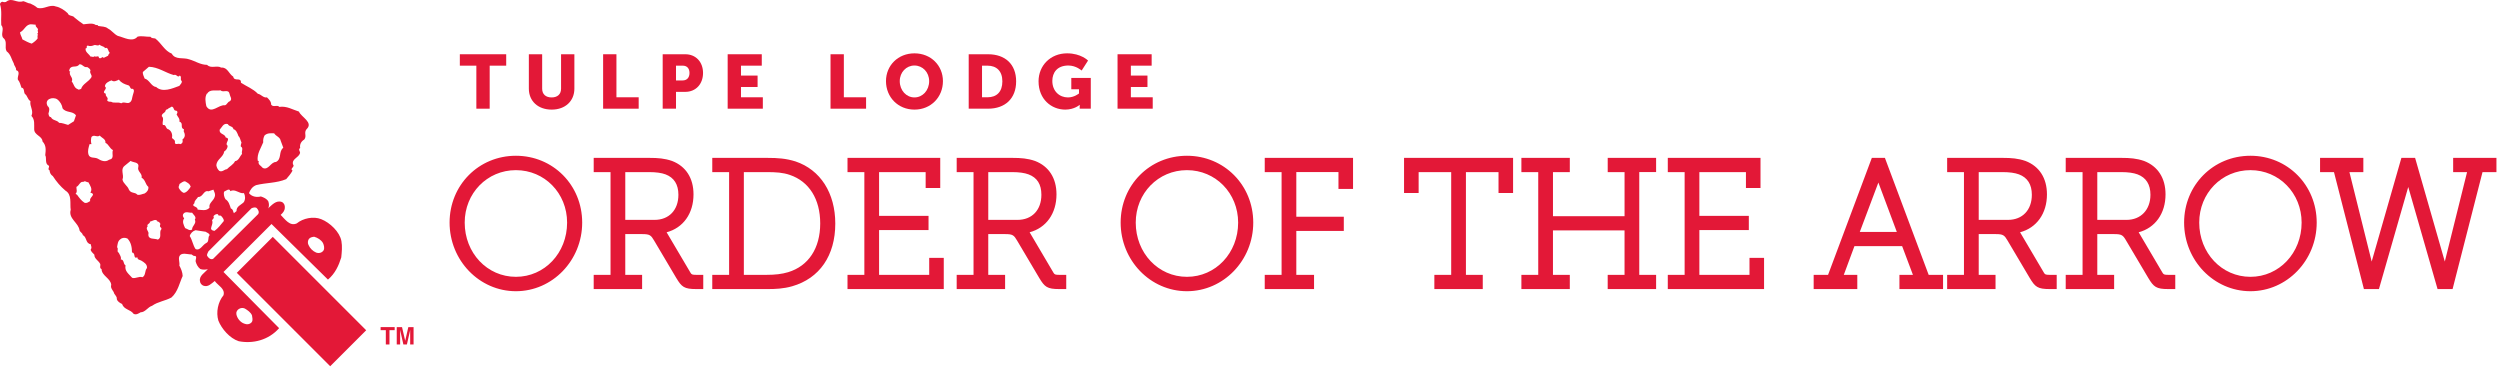 <?xml version="1.0" encoding="UTF-8" standalone="no"?><!DOCTYPE svg PUBLIC "-//W3C//DTD SVG 1.1//EN" "http://www.w3.org/Graphics/SVG/1.1/DTD/svg11.dtd"><svg width="100%" height="100%" viewBox="0 0 351 52" version="1.1" xmlns="http://www.w3.org/2000/svg" xmlns:xlink="http://www.w3.org/1999/xlink" xml:space="preserve" xmlns:serif="http://www.serif.com/" style="fill-rule:evenodd;clip-rule:evenodd;stroke-linejoin:round;stroke-miterlimit:2;"><g><g><g><path d="M72.432,40.636c-4.997,0 -9.061,-4.209 -9.061,-9.384c0,-5.123 3.981,-9.135 9.061,-9.135c5.079,0 9.058,4.012 9.058,9.135c0,5.175 -4.064,9.384 -9.058,9.384Zm0,-16.998c-4.172,0 -7.438,3.345 -7.438,7.614c0,4.41 3.266,7.862 7.438,7.862c4.171,0 7.439,-3.452 7.439,-7.862c0,-4.27 -3.268,-7.614 -7.439,-7.614Z" style="fill:#e31837;fill-rule:nonzero;"/><path d="M72.432,22.368c4.851,0 8.807,3.88 8.807,8.883c0,5.126 -3.956,9.135 -8.807,9.135c-4.854,0 -8.811,-4.009 -8.811,-9.135c0.001,-5.003 3.957,-8.883 8.811,-8.883m0,16.997c4.255,0 7.689,-3.539 7.689,-8.114c0,-4.453 -3.434,-7.863 -7.689,-7.863c-4.255,0 -7.688,3.41 -7.688,7.863c0,4.575 3.433,8.114 7.688,8.114m0,-17.497c-5.221,0 -9.311,4.121 -9.311,9.383c0,5.312 4.177,9.635 9.311,9.635c5.132,0 9.307,-4.322 9.307,-9.635c0,-5.262 -4.088,-9.383 -9.307,-9.383Zm0,16.997c-4.031,0 -7.188,-3.345 -7.188,-7.614c0,-4.129 3.158,-7.363 7.188,-7.363c4.031,0 7.189,3.234 7.189,7.363c0.001,4.27 -3.158,7.614 -7.189,7.614Z" style="fill:#e31837;fill-rule:nonzero;"/></g><g><path d="M98.488,40.339l-0.251,0l-0.473,0c-1.598,0 -1.877,-0.236 -2.603,-1.444l-3.111,-5.25c-0.479,-0.82 -0.746,-1.025 -1.85,-1.025l-2.66,0l0,6.219l2.365,0l0,1.501l-0.251,0l-5.798,0l-0.25,0l0,-0.251l0,-0.999l0,-0.251l2.364,0l0,-14.923l-2.114,0l-0.25,0l0,-0.251l0,-0.997l0,-0.251l7.592,0c1.154,0 2.07,0.07 3.065,0.413c1.308,0.501 2.857,1.681 2.857,4.461c0,2.709 -1.533,4.688 -3.943,5.16c0.077,0.1 0.164,0.222 0.249,0.367l3.287,5.57c0.224,0.379 0.392,0.449 1.053,0.449l0.724,0l0,1.502l-0.002,0Zm-10.948,-9.218l4.354,0c2.155,0 3.604,-1.517 3.604,-3.773c0,-1.565 -0.665,-2.609 -1.975,-3.103c-0.586,-0.22 -1.389,-0.329 -2.379,-0.329l-3.604,0l0,7.205Z" style="fill:#e31837;fill-rule:nonzero;"/><path d="M91.197,22.668c1.166,0 2.041,0.072 2.984,0.397c1.619,0.623 2.688,1.99 2.688,4.226c0,2.688 -1.593,4.682 -4.154,4.98l0,0.049c0,0 0.247,0.202 0.494,0.624l3.288,5.57c0.295,0.502 0.595,0.575 1.268,0.575l0.474,0l0,0.997l-0.474,0c-1.519,0 -1.717,-0.204 -2.389,-1.32l-3.109,-5.248c-0.522,-0.898 -0.871,-1.15 -2.065,-1.15l-2.912,0l0,6.722l2.364,0l0,0.997l-5.798,0l0,-0.997l2.364,0l0,-15.426l-2.364,0l0,-0.996l7.341,0m-3.907,8.704l4.604,0c2.288,0 3.855,-1.61 3.855,-4.024c0,-1.773 -0.822,-2.841 -2.139,-3.336c-0.672,-0.251 -1.542,-0.348 -2.465,-0.348l-3.855,0l0,7.708m3.907,-9.204l-7.341,0l-0.5,0l0,1.996l2.364,0l0,14.426l-1.864,0l-0.5,0l0,1.997l6.798,0l0,-0.5l0,-0.997l0,-0.5l-0.5,0l-1.864,0l0,-5.722l2.412,0c1.013,0 1.201,0.159 1.633,0.901l3.111,5.252c0.764,1.27 1.115,1.565 2.819,1.565l0.974,0l0,-0.5l0,-0.996l0,-0.5l-0.5,0l-0.474,0c-0.62,0 -0.68,-0.062 -0.836,-0.329l-3.289,-5.57c-0.016,-0.026 -0.031,-0.052 -0.046,-0.077c2.32,-0.617 3.776,-2.626 3.776,-5.322c0,-2.279 -1.068,-3.945 -3.009,-4.692c-1.044,-0.361 -1.982,-0.432 -3.164,-0.432Zm-3.407,1.996l3.355,0c0.958,0 1.729,0.106 2.291,0.316c1.203,0.452 1.813,1.417 1.813,2.867c0,2.141 -1.317,3.524 -3.355,3.524l-4.104,0l0,-6.707Z" style="fill:#e31837;fill-rule:nonzero;"/></g><g><path d="M107.77,40.339l-7.268,0l-0.251,0l0,-0.251l0,-0.999l0,-0.251l2.365,0l0,-14.922l-2.114,0l-0.251,0l0,-0.251l0,-0.997l0,-0.251l7.519,0c1.413,0 2.547,0.081 3.832,0.483c3.448,1.154 5.423,4.25 5.423,8.496c0,4.368 -2.143,7.487 -5.877,8.557c-0.951,0.274 -1.93,0.386 -3.378,0.386Zm-3.583,-1.501l3.409,0c1.283,0 2.25,-0.118 3.136,-0.385c2.972,-0.899 4.675,-3.479 4.675,-7.081c0,-3.525 -1.614,-6.095 -4.433,-7.051c-1.108,-0.377 -2.186,-0.405 -3.378,-0.405l-3.409,0l0,14.922Z" style="fill:#e31837;fill-rule:nonzero;"/><path d="M107.771,22.668c1.514,0 2.563,0.098 3.757,0.47c3.259,1.093 5.247,4.081 5.247,8.26c0,4.356 -2.138,7.296 -5.696,8.315c-1.045,0.301 -2.089,0.374 -3.308,0.374l-7.268,0l0,-0.997l2.364,0l0,-15.426l-2.364,0l0,-0.996l7.268,0m-3.835,16.422l3.66,0c1.194,0 2.215,-0.098 3.207,-0.396c2.963,-0.898 4.854,-3.482 4.854,-7.321c0,-3.676 -1.741,-6.316 -4.604,-7.287c-1.097,-0.373 -2.142,-0.421 -3.458,-0.421l-3.66,0l0,15.425m3.836,-16.922l-7.268,0l-0.5,0l0,1.996l2.364,0l0,14.426l-1.864,0l-0.5,0l0,1.997l7.768,0c1.08,0 2.244,-0.048 3.446,-0.394c3.85,-1.103 6.058,-4.309 6.058,-8.796c0,-4.296 -2.089,-7.561 -5.588,-8.733c-1.327,-0.414 -2.481,-0.496 -3.916,-0.496Zm-3.335,1.996l3.16,0c1.386,0 2.322,0.062 3.297,0.395c2.71,0.919 4.265,3.402 4.265,6.813c0,3.481 -1.64,5.976 -4.5,6.843c-0.861,0.259 -1.806,0.375 -3.062,0.375l-3.16,0l0,-14.426Z" style="fill:#e31837;fill-rule:nonzero;"/></g><g><path d="M132.256,40.339l-0.251,0l-12.516,0l-0.251,0l0,-0.251l0,-0.999l0,-0.251l2.366,0l0,-14.922l-2.115,0l-0.251,0l0,-0.251l0,-0.997l0,-0.251l12.523,0l0,3.732l-0.251,0l-1.049,0l-0.25,0l0,-0.251l0,-1.982l-7.036,0l0,6.64l6.943,0l0,1.498l-0.251,0l-6.692,0l0,6.784l7.535,0l0,-2.137l0,-0.25l1.546,0l0,3.888Z" style="fill:#e31837;fill-rule:nonzero;"/><path d="M131.511,22.668l0,3.231l-1.048,0l0,-2.235l-7.539,0l0,7.142l6.943,0l0,0.996l-6.943,0l0,7.288l8.037,0l0,-2.389l1.044,0l0,3.386l-12.515,0l0,-0.997l2.365,0l0,-15.426l-2.365,0l0,-0.996l12.021,0m0.5,-0.5l-0.5,0l-12.021,0l-0.5,0l0,1.996l2.365,0l0,14.426l-1.865,0l-0.5,0l0,1.997l13.515,0l0,-0.5l0,-3.386l0,-0.5l-0.5,0l-1.044,0l-0.5,0l0,2.389l-7.037,0l0,-6.288l6.943,0l0,-0.5l0,-0.996l0,-0.5l-0.5,0l-6.443,0l0,-6.142l6.539,0l0,2.235l2.048,0l0,-0.5l0,-3.231l0,-0.5Z" style="fill:#e31837;fill-rule:nonzero;"/></g><g><path d="M149.452,40.339l-0.25,0l-0.473,0c-1.598,0 -1.877,-0.236 -2.603,-1.444l-3.112,-5.247c-0.477,-0.823 -0.744,-1.028 -1.849,-1.028l-2.661,0l0,6.219l2.364,0l0,1.501l-0.25,0l-5.798,0l-0.251,0l0,-0.251l0,-0.999l0,-0.251l2.365,0l0,-14.923l-2.114,0l-0.251,0l0,-0.251l0,-0.997l0,-0.251l7.593,0c1.154,0 2.07,0.07 3.065,0.413c1.308,0.501 2.858,1.681 2.858,4.461c0,2.707 -1.531,4.688 -3.941,5.16c0.077,0.1 0.164,0.22 0.25,0.365l3.283,5.572c0.228,0.379 0.394,0.449 1.053,0.449l0.723,0l0,1.502l-0.001,0Zm-10.948,-9.218l4.354,0c2.155,0 3.604,-1.517 3.604,-3.773c0,-1.567 -0.666,-2.611 -1.975,-3.103c-0.586,-0.22 -1.386,-0.329 -2.375,-0.329l-3.608,0l0,7.205Z" style="fill:#e31837;fill-rule:nonzero;"/><path d="M142.161,22.668c1.17,0 2.041,0.072 2.984,0.397c1.619,0.623 2.688,1.99 2.688,4.226c0,2.688 -1.591,4.682 -4.154,4.98l0,0.049c0,0 0.247,0.202 0.498,0.624l3.284,5.57c0.3,0.502 0.595,0.575 1.267,0.575l0.474,0l0,0.997l-0.474,0c-1.519,0 -1.716,-0.204 -2.388,-1.32l-3.11,-5.248c-0.523,-0.898 -0.871,-1.15 -2.065,-1.15l-2.911,0l0,6.722l2.364,0l0,0.997l-5.798,0l0,-0.997l2.365,0l0,-15.426l-2.365,0l0,-0.996l7.341,0m-3.907,8.704l4.604,0c2.288,0 3.854,-1.61 3.854,-4.024c0,-1.773 -0.818,-2.841 -2.137,-3.336c-0.672,-0.251 -1.543,-0.348 -2.462,-0.348l-3.858,0l0,7.708m3.906,-9.204l-7.341,0l-0.5,0l0,1.996l2.365,0l0,14.426l-1.865,0l-0.5,0l0,1.997l6.798,0l0,-0.5l0,-0.997l0,-0.5l-0.5,0l-1.864,0l0,-5.722l2.411,0c1.013,0 1.201,0.159 1.633,0.902l3.112,5.251c0.764,1.27 1.115,1.565 2.818,1.565l0.974,0l0,-0.5l0,-0.996l0,-0.5l-0.5,0l-0.474,0c-0.616,0 -0.678,-0.063 -0.838,-0.332l-3.282,-5.567c-0.016,-0.026 -0.032,-0.053 -0.048,-0.078c2.319,-0.617 3.773,-2.626 3.773,-5.321c0,-2.279 -1.068,-3.945 -3.009,-4.692c-1.042,-0.361 -1.981,-0.432 -3.163,-0.432Zm-3.407,1.996l3.358,0c0.956,0 1.726,0.106 2.288,0.316c1.219,0.457 1.812,1.396 1.812,2.867c0,2.141 -1.317,3.524 -3.354,3.524l-4.104,0l0,-6.707Z" style="fill:#e31837;fill-rule:nonzero;"/></g><g><path d="M166.646,40.636c-4.993,0 -9.057,-4.209 -9.057,-9.384c0,-5.123 3.979,-9.135 9.057,-9.135c5.081,0 9.062,4.012 9.062,9.135c0,5.175 -4.066,9.384 -9.062,9.384Zm0,-16.998c-4.172,0 -7.438,3.345 -7.438,7.614c0,4.41 3.266,7.862 7.438,7.862c4.171,0 7.439,-3.452 7.439,-7.862c0,-4.27 -3.268,-7.614 -7.439,-7.614Z" style="fill:#e31837;fill-rule:nonzero;"/><path d="M166.646,22.368c4.854,0 8.811,3.88 8.811,8.883c0,5.126 -3.957,9.135 -8.811,9.135c-4.85,0 -8.807,-4.009 -8.807,-9.135c0.001,-5.003 3.957,-8.883 8.807,-8.883m0,16.997c4.255,0 7.689,-3.539 7.689,-8.114c0,-4.453 -3.434,-7.863 -7.689,-7.863c-4.255,0 -7.688,3.41 -7.688,7.863c0,4.575 3.433,8.114 7.688,8.114m0,-17.497c-5.219,0 -9.307,4.121 -9.307,9.383c0,5.312 4.175,9.635 9.307,9.635c5.134,0 9.311,-4.322 9.311,-9.635c0.001,-5.262 -4.089,-9.383 -9.311,-9.383Zm0,16.997c-4.031,0 -7.188,-3.345 -7.188,-7.614c0,-4.129 3.158,-7.363 7.188,-7.363c4.031,0 7.189,3.234 7.189,7.363c0.001,4.27 -3.157,7.614 -7.189,7.614Z" style="fill:#e31837;fill-rule:nonzero;"/></g><g><path d="M184.244,40.339l-0.251,0l-5.922,0l-0.251,0l0,-0.251l0,-0.999l0,-0.251l2.365,0l0,-14.922l-2.114,0l-0.251,0l0,-0.251l0,-0.997l0,-0.251l11.899,0l0,3.863l-0.251,0l-1.046,0l-0.251,0l0,-0.251l0,-2.113l-6.416,0l0,6.762l6.669,0l0,1.496l-0.251,0l-6.418,0l0,6.664l2.489,0l0,1.501Z" style="fill:#e31837;fill-rule:nonzero;"/><path d="M189.468,22.668l0,3.36l-1.046,0l0,-2.364l-6.918,0l0,7.264l6.668,0l0,0.996l-6.668,0l0,7.166l2.49,0l0,0.997l-5.923,0l0,-0.997l2.365,0l0,-15.426l-2.365,0l0,-0.996l11.397,0m0.5,-0.5l-0.5,0l-11.398,0l-0.5,0l0,1.996l2.365,0l0,14.426l-1.865,0l-0.5,0l0,1.997l6.923,0l0,-0.5l0,-0.997l0,-0.5l-0.5,0l-1.99,0l0,-6.166l6.668,0l0,-0.5l0,-0.996l0,-0.5l-0.5,0l-6.168,0l0,-6.264l5.918,0l0,2.364l2.046,0l0,-0.5l0,-3.36l0,-0.5l0.001,0Z" style="fill:#e31837;fill-rule:nonzero;"/></g><g><path d="M207.933,40.339l-0.251,0l-5.799,0l-0.25,0l0,-0.251l0,-0.999l0,-0.251l2.364,0l0,-14.922l-5.069,0l0,2.93l-0.25,0l-1.049,0l-0.251,0l0,-0.251l0,-3.927l0,-0.251l14.809,0l0,4.429l-0.251,0l-1.042,0l-0.251,0l0,-0.251l0,-2.679l-5.075,0l0,14.922l2.365,0l0,1.501Z" style="fill:#e31837;fill-rule:nonzero;"/><path d="M211.937,22.668l0,3.928l-1.044,0l0,-2.932l-5.576,0l0,15.426l2.364,0l0,0.997l-5.797,0l0,-0.997l2.364,0l0,-15.426l-5.571,0l0,2.932l-1.049,0l0,-3.928l14.309,0m0.5,-0.5l-0.5,0l-14.308,0l-0.5,0l0,4.928l2.049,0l0,-0.5l0,-2.432l4.571,0l0,14.426l-1.864,0l-0.5,0l0,1.997l6.797,0l0,-0.5l0,-0.997l0,-0.5l-0.5,0l-1.864,0l0,-14.426l4.576,0l0,2.932l2.044,0l0,-0.5l0,-3.928l0,-0.5l-0.001,0Z" style="fill:#e31837;fill-rule:nonzero;"/></g><g><path d="M232.271,40.339l-0.25,0l-5.798,0l-0.251,0l0,-0.251l0,-0.999l0,-0.251l2.364,0l0,-6.736l-10.547,0l0,6.736l2.364,0l0,1.501l-0.251,0l-5.796,0l-0.251,0l0,-0.251l0,-0.999l0,-0.251l2.365,0l0,-14.922l-2.114,0l-0.251,0l0,-0.251l0,-0.997l0,-0.251l6.298,0l0,1.499l-0.251,0l-2.113,0l0,6.687l10.547,0l0,-6.687l-2.113,0l-0.251,0l0,-0.251l0,-0.997l0,-0.251l6.299,0l0,1.499l-0.25,0l-2.114,0l0,14.922l2.364,0l0,1.501Z" style="fill:#e31837;fill-rule:nonzero;"/><path d="M232.021,22.668l0,0.996l-2.364,0l0,15.426l2.364,0l0,0.997l-5.798,0l0,-0.997l2.365,0l0,-7.239l-11.05,0l0,7.239l2.365,0l0,0.997l-5.798,0l0,-0.997l2.365,0l0,-15.426l-2.365,0l0,-0.996l5.798,0l0,0.996l-2.365,0l0,7.19l11.05,0l0,-7.19l-2.365,0l0,-0.996l5.798,0m0.5,-0.5l-0.5,0l-5.798,0l-0.5,0l0,1.996l2.365,0l0,6.19l-10.05,0l0,-6.19l2.365,0l0,-0.5l0,-0.996l0,-0.5l-0.5,0l-5.798,0l-0.5,0l0,1.996l2.365,0l0,14.426l-1.865,0l-0.5,0l0,1.997l6.798,0l0,-0.5l0,-0.997l0,-0.5l-0.5,0l-1.865,0l0,-6.239l10.05,0l0,6.239l-1.865,0l-0.5,0l0,1.997l6.798,0l0,-0.5l0,-0.997l0,-0.5l-0.5,0l-1.864,0l0,-14.426l2.364,0l0,-0.5l0,-0.996l0,-0.5Z" style="fill:#e31837;fill-rule:nonzero;"/></g><g><path d="M247.424,40.339l-0.25,0l-12.515,0l-0.251,0l0,-0.251l0,-0.999l0,-0.251l2.365,0l0,-14.922l-2.114,0l-0.251,0l0,-0.251l0,-0.997l0,-0.251l12.519,0l0,3.732l-0.251,0l-1.044,0l-0.251,0l0,-0.251l0,-1.982l-7.037,0l0,6.64l6.942,0l0,1.498l-0.251,0l-6.691,0l0,6.784l7.534,0l0,-2.137l0,-0.25l1.546,0l0,3.888Z" style="fill:#e31837;fill-rule:nonzero;"/><path d="M246.676,22.668l0,3.231l-1.045,0l0,-2.235l-7.539,0l0,7.142l6.944,0l0,0.996l-6.944,0l0,7.288l8.037,0l0,-2.389l1.045,0l0,3.386l-12.516,0l0,-0.997l2.364,0l0,-15.426l-2.364,0l0,-0.996l12.018,0m0.5,-0.5l-0.5,0l-12.018,0l-0.5,0l0,1.996l2.364,0l0,14.426l-1.864,0l-0.5,0l0,1.997l13.516,0l0,-0.5l0,-3.386l0,-0.5l-0.5,0l-1.045,0l-0.5,0l0,2.389l-7.037,0l0,-6.288l6.944,0l0,-0.5l0,-0.996l0,-0.5l-0.5,0l-6.444,0l0,-6.142l6.539,0l0,2.235l2.045,0l0,-0.5l0,-3.231l0,-0.5Z" style="fill:#e31837;fill-rule:nonzero;"/></g><g><path d="M272.557,40.339l-0.25,0l-5.125,0l-0.25,0l0,-0.251l0,-0.999l0,-0.251l2.007,0l-1.701,-4.525l-7.048,0l-1.679,4.525l2.005,0l0,1.501l-0.25,0l-5.127,0l-0.251,0l0,-0.251l0,-0.999l0,-0.251l1.946,0l6.084,-16.257l0.06,-0.164l1.492,0l0.06,0.164l6.082,16.257l1.943,0l0,1.501l0.002,0Zm-11.804,-7.525l5.92,0l-2.909,-7.792c-0.015,-0.035 -0.027,-0.07 -0.04,-0.108c-0.013,0.038 -0.025,0.075 -0.04,0.11l-2.931,7.79Z" style="fill:#e31837;fill-rule:nonzero;"/><path d="M264.297,22.668l6.145,16.422l1.866,0l0,0.997l-5.125,0l0,-0.997l2.117,0l-1.89,-5.028l-7.393,0l-1.863,5.028l2.114,0l0,0.997l-5.126,0l0,-0.997l1.868,0l6.146,-16.422l1.141,0m-3.905,10.397l6.644,0l-3.036,-8.131c-0.174,-0.453 -0.25,-0.946 -0.25,-0.946l-0.05,0c0,0 -0.074,0.493 -0.248,0.946l-3.06,8.131m4.252,-10.897l-0.347,0l-1.144,0l-0.347,0l-0.122,0.325l-6.024,16.097l-1.521,0l-0.5,0l0,1.997l6.126,0l0,-0.5l0,-0.997l0,-0.5l-0.5,0l-1.395,0l1.493,-4.028l6.699,0l1.514,4.028l-1.395,0l-0.5,0l0,1.997l6.125,0l0,-0.5l0,-0.997l0,-0.5l-0.5,0l-1.519,0l-6.023,-16.097l-0.12,-0.325Zm-3.53,10.397l2.61,-6.936l2.59,6.936l-5.2,0Z" style="fill:#e31837;fill-rule:nonzero;"/></g><g><path d="M288.512,40.339l-0.25,0l-0.473,0c-1.598,0 -1.877,-0.236 -2.603,-1.444l-3.111,-5.25c-0.479,-0.82 -0.746,-1.025 -1.851,-1.025l-2.661,0l0,6.219l2.36,0l0,1.501l-0.251,0l-5.794,0l-0.251,0l0,-0.251l0,-0.999l0,-0.251l2.363,0l0,-14.923l-2.112,0l-0.251,0l0,-0.251l0,-0.997l0,-0.251l7.593,0c1.154,0 2.068,0.07 3.062,0.413c1.847,0.71 2.86,2.294 2.86,4.461c0,2.707 -1.533,4.688 -3.946,5.16c0.079,0.1 0.166,0.222 0.251,0.367l3.287,5.57c0.224,0.379 0.392,0.449 1.053,0.449l0.723,0l0,1.502l0.002,0Zm-10.948,-9.218l4.354,0c2.155,0 3.604,-1.517 3.604,-3.773c0,-1.565 -0.665,-2.609 -1.975,-3.103c-0.586,-0.22 -1.388,-0.329 -2.379,-0.329l-3.604,0l0,7.205Z" style="fill:#e31837;fill-rule:nonzero;"/><path d="M281.221,22.668c1.166,0 2.037,0.072 2.983,0.397c1.616,0.623 2.689,1.99 2.689,4.226c0,2.688 -1.595,4.682 -4.158,4.98l0,0.049c0,0 0.25,0.202 0.498,0.624l3.287,5.57c0.296,0.502 0.596,0.575 1.268,0.575l0.474,0l0,0.997l-0.474,0c-1.519,0 -1.717,-0.204 -2.389,-1.32l-3.109,-5.248c-0.523,-0.898 -0.871,-1.15 -2.065,-1.15l-2.912,0l0,6.722l2.361,0l0,0.997l-5.794,0l0,-0.997l2.361,0l0,-15.426l-2.361,0l0,-0.996l7.341,0m-3.908,8.704l4.604,0c2.287,0 3.855,-1.61 3.855,-4.024c0,-1.773 -0.822,-2.841 -2.138,-3.336c-0.672,-0.251 -1.542,-0.348 -2.465,-0.348l-3.855,0l0,7.708m3.907,-9.204l-7.341,0l-0.5,0l0,1.996l2.361,0l0,14.426l-1.861,0l-0.5,0l0,1.997l6.794,0l0,-0.5l0,-0.997l0,-0.5l-0.5,0l-1.861,0l0,-5.722l2.412,0c1.013,0 1.201,0.159 1.633,0.902l3.111,5.251c0.764,1.27 1.115,1.565 2.819,1.565l0.974,0l0,-0.5l0,-0.996l0,-0.5l-0.5,0l-0.474,0c-0.62,0 -0.68,-0.062 -0.837,-0.329l-3.287,-5.57c-0.016,-0.027 -0.031,-0.053 -0.047,-0.078c2.32,-0.618 3.776,-2.626 3.776,-5.321c0,-2.277 -1.069,-3.944 -3.01,-4.692c-1.045,-0.361 -1.983,-0.432 -3.162,-0.432Zm-3.408,1.996l3.355,0c0.958,0 1.729,0.106 2.291,0.316c1.203,0.452 1.813,1.417 1.813,2.867c0,2.141 -1.317,3.524 -3.355,3.524l-4.104,0l0,-6.707Z" style="fill:#e31837;fill-rule:nonzero;"/></g><g><path d="M305.159,40.339l-0.251,0l-0.475,0c-1.595,0 -1.875,-0.236 -2.601,-1.444l-3.112,-5.247c-0.477,-0.823 -0.744,-1.028 -1.849,-1.028l-2.661,0l0,6.219l2.365,0l0,1.501l-0.251,0l-5.798,0l-0.251,0l0,-0.251l0,-0.999l0,-0.251l2.364,0l0,-14.923l-2.113,0l-0.251,0l0,-0.251l0,-0.997l0,-0.251l7.591,0c1.156,0 2.072,0.07 3.065,0.413c1.308,0.501 2.858,1.678 2.858,4.461c0,2.707 -1.532,4.689 -3.942,5.16c0.079,0.1 0.164,0.22 0.251,0.365l3.285,5.572c0.228,0.379 0.394,0.449 1.05,0.449l0.726,0l0,1.502Zm-10.949,-9.218l4.352,0c2.159,0 3.608,-1.517 3.608,-3.773c0,-1.567 -0.665,-2.609 -1.977,-3.103c-0.588,-0.22 -1.388,-0.329 -2.375,-0.329l-3.608,0l0,7.205Z" style="fill:#e31837;fill-rule:nonzero;"/><path d="M297.867,22.668c1.17,0 2.041,0.072 2.984,0.397c1.62,0.623 2.688,1.99 2.688,4.226c0,2.688 -1.591,4.682 -4.153,4.98l0,0.049c0,0 0.247,0.202 0.497,0.624l3.285,5.57c0.299,0.502 0.596,0.575 1.266,0.575l0.474,0l0,0.997l-0.474,0c-1.516,0 -1.716,-0.204 -2.388,-1.32l-3.11,-5.248c-0.521,-0.898 -0.87,-1.15 -2.065,-1.15l-2.911,0l0,6.722l2.364,0l0,0.997l-5.798,0l0,-0.997l2.365,0l0,-15.426l-2.365,0l0,-0.996l7.341,0m-3.907,8.704l4.604,0c2.287,0 3.858,-1.61 3.858,-4.024c0,-1.773 -0.822,-2.841 -2.142,-3.336c-0.672,-0.251 -1.542,-0.348 -2.461,-0.348l-3.859,0l0,7.708m3.907,-9.204l-7.34,0l-0.5,0l0,1.996l2.365,0l0,14.426l-1.865,0l-0.5,0l0,1.997l6.798,0l0,-0.5l0,-0.997l0,-0.5l-0.5,0l-1.864,0l0,-5.722l2.411,0c1.014,0 1.202,0.159 1.632,0.901l3.113,5.252c0.764,1.27 1.115,1.565 2.818,1.565l0.974,0l0,-0.5l0,-0.996l0,-0.5l-0.5,0l-0.474,0c-0.616,0 -0.677,-0.063 -0.837,-0.331l-3.283,-5.568c-0.016,-0.026 -0.032,-0.053 -0.047,-0.078c2.318,-0.617 3.773,-2.626 3.773,-5.321c0,-2.279 -1.068,-3.946 -3.009,-4.692c-1.045,-0.361 -1.983,-0.432 -3.165,-0.432Zm-3.407,1.996l3.359,0c0.956,0 1.725,0.106 2.287,0.316c1.205,0.452 1.816,1.417 1.816,2.867c0,2.108 -1.35,3.524 -3.358,3.524l-4.104,0l0,-6.707Z" style="fill:#e31837;fill-rule:nonzero;"/></g><g><path d="M315.958,40.636c-4.997,0 -9.061,-4.209 -9.061,-9.384c0,-5.123 3.981,-9.135 9.061,-9.135c5.08,0 9.058,4.012 9.058,9.135c0.001,5.175 -4.063,9.384 -9.058,9.384Zm0,-16.998c-4.172,0 -7.438,3.345 -7.438,7.614c0,4.41 3.266,7.862 7.438,7.862c4.172,0 7.438,-3.452 7.438,-7.862c0,-4.27 -3.266,-7.614 -7.438,-7.614Z" style="fill:#e31837;fill-rule:nonzero;"/><path d="M315.959,22.368c4.851,0 8.806,3.88 8.806,8.883c0,5.126 -3.956,9.135 -8.806,9.135c-4.854,0 -8.81,-4.009 -8.81,-9.135c0,-5.003 3.955,-8.883 8.81,-8.883m0,16.997c4.255,0 7.688,-3.539 7.688,-8.114c0,-4.453 -3.433,-7.863 -7.688,-7.863c-4.255,0 -7.688,3.41 -7.688,7.863c0,4.575 3.433,8.114 7.688,8.114m0,-17.497c-5.221,0 -9.31,4.121 -9.31,9.383c0,5.312 4.176,9.635 9.31,9.635c5.131,0 9.306,-4.322 9.306,-9.635c0,-5.262 -4.088,-9.383 -9.306,-9.383Zm0,16.997c-4.031,0 -7.188,-3.345 -7.188,-7.614c0,-4.129 3.158,-7.363 7.188,-7.363c4.03,0 7.188,3.234 7.188,7.363c0,4.27 -3.157,7.614 -7.188,7.614Z" style="fill:#e31837;fill-rule:nonzero;"/></g><g><path d="M344.151,40.339l-0.195,0l-1.345,0l-0.188,0l-0.052,-0.183l-4.252,-14.812l-4.253,14.812l-0.052,0.183l-0.188,0l-1.343,0l-0.195,0l-0.047,-0.189l-4.158,-16.234l-1.645,0l-0.251,0l0,-0.251l0,-0.997l0,-0.251l5.579,0l0,1.499l-0.251,0l-1.773,0l3.427,13.772l4.325,-15.088l0.052,-0.183l1.548,0l0.051,0.183l4.323,15.086l3.428,-13.77l-1.774,0l-0.251,0l0,-0.251l0,-0.997l0,-0.251l5.579,0l0,1.499l-0.251,0l-1.645,0l-4.155,16.234l-0.048,0.189Z" style="fill:#e31837;fill-rule:nonzero;"/><path d="M350,22.668l0,0.996l-1.842,0l-4.203,16.423l-1.345,0l-4.28,-14.909c-0.125,-0.445 -0.174,-0.947 -0.174,-0.947l-0.077,0c0,0 -0.048,0.502 -0.173,0.947l-4.28,14.909l-1.344,0l-4.204,-16.423l-1.842,0l0,-0.996l5.077,0l0,0.996l-2.093,0l3.511,14.106c0.1,0.445 0.174,0.947 0.174,0.947l0.072,0c0,0 0.102,-0.502 0.227,-0.947l4.328,-15.103l1.171,0l4.328,15.103c0.125,0.445 0.227,0.947 0.227,0.947l0.073,0c0,0 0.073,-0.502 0.174,-0.947l3.51,-14.106l-2.093,0l0,-0.996l5.078,0m0.5,-0.5l-0.5,0l-5.078,0l-0.5,0l0,1.996l1.954,0l-3.125,12.558l-4.067,-14.191l-0.104,-0.362l-0.377,0l-1.171,0l-0.377,0l-0.104,0.362l-4.067,14.191l-3.125,-12.558l1.954,0l0,-0.5l0,-0.996l0,-0.5l-0.5,0l-5.077,0l-0.5,0l0,1.996l1.954,0l4.107,16.047l0.096,0.376l2.108,0l0.104,-0.362l4.012,-13.975l4.012,13.975l0.104,0.362l2.109,0l0.096,-0.376l4.106,-16.047l1.956,0l0,-0.5l0,-0.996l0,-0.5Z" style="fill:#e31837;fill-rule:nonzero;"/></g></g><g><path d="M66.881,15.26l1.87,0l0,-6.041l2.32,0l0,-1.602l-6.51,0l0,1.602l2.32,0l0,6.041Z" style="fill:#e31837;fill-rule:nonzero;"/><path d="M74.251,12.45c0,1.721 1.26,2.939 3.206,2.939c1.925,0 3.186,-1.218 3.186,-2.939l0,-4.833l-1.87,0l0,4.833c0,0.802 -0.524,1.229 -1.326,1.229c-0.803,0 -1.327,-0.427 -1.327,-1.229l0,-4.833l-1.869,0l0,4.833Z" style="fill:#e31837;fill-rule:nonzero;"/><path d="M84.678,15.26l4.992,0l0,-1.602l-3.123,0l0,-6.041l-1.869,0l0,7.643Z" style="fill:#e31837;fill-rule:nonzero;"/><path d="M93.041,15.26l1.87,0l0,-2.363l1.305,0c1.486,0 2.491,-1.111 2.491,-2.65c0,-1.54 -1.005,-2.63 -2.491,-2.63l-3.175,0l0,7.643Zm1.87,-3.965l0,-2.076l0.952,0c0.621,0 0.942,0.418 0.942,1.028c0,0.609 -0.321,1.048 -0.974,1.048l-0.92,0Z" style="fill:#e31837;fill-rule:nonzero;"/><path d="M102.164,15.26l4.938,0l0,-1.602l-3.068,0l0,-1.445l2.331,0l0,-1.602l-2.331,0l0,-1.392l2.919,0l0,-1.602l-4.789,0l0,7.643Z" style="fill:#e31837;fill-rule:nonzero;"/><path d="M116.606,15.26l4.992,0l0,-1.602l-3.122,0l0,-6.041l-1.87,0l0,7.643Z" style="fill:#e31837;fill-rule:nonzero;"/><path d="M124.392,11.391c0,2.246 1.688,3.998 3.998,3.998c2.31,0 3.998,-1.752 3.998,-3.998c0,-2.193 -1.688,-3.902 -3.998,-3.902c-2.31,0 -3.998,1.709 -3.998,3.902Zm1.934,0c0,-1.252 0.92,-2.193 2.064,-2.193c1.145,0 2.064,0.941 2.064,2.193c0,1.304 -0.919,2.288 -2.064,2.288c-1.144,0 -2.064,-0.984 -2.064,-2.288Z" style="fill:#e31837;fill-rule:nonzero;"/><path d="M136.006,15.26l2.715,0c2.406,0 3.945,-1.431 3.945,-3.837c0,-2.407 -1.539,-3.806 -3.945,-3.806l-2.715,0l0,7.643Zm1.87,-1.602l0,-4.439l0.77,0c1.262,0 2.086,0.749 2.086,2.204c0,1.465 -0.792,2.235 -2.086,2.235l-0.77,0Z" style="fill:#e31837;fill-rule:nonzero;"/><path d="M145.813,11.423c0,2.502 1.795,3.966 3.752,3.966c1.273,0 2.011,-0.663 2.011,-0.663l0.021,0c0,0 -0.01,0.16 -0.01,0.321l0,0.213l1.559,0l0,-4.318l-2.736,0l0,1.592l1.081,0l0,0.589c0,0 -0.653,0.556 -1.551,0.556c-1.188,0 -2.193,-0.867 -2.193,-2.32c0,-1.134 0.652,-2.161 2.257,-2.161c1.08,0 1.86,0.706 1.86,0.706l0.898,-1.4c0,0 -0.983,-1.015 -2.94,-1.015c-2.331,0 -4.009,1.709 -4.009,3.934Z" style="fill:#e31837;fill-rule:nonzero;"/><path d="M156.903,15.26l4.939,0l0,-1.602l-3.069,0l0,-1.445l2.331,0l0,-1.602l-2.331,0l0,-1.392l2.919,0l0,-1.602l-4.789,0l0,7.643Z" style="fill:#e31837;fill-rule:nonzero;"/></g><g><path d="M38.296,33.254l-5.05,5.054l13.112,13.113l5.054,-5.052l-13.116,-13.115Z" style="fill:#e31837;fill-rule:nonzero;"/><path d="M45.447,35.119c-0.213,0.366 -0.642,0.488 -1.05,0.346c-0.467,-0.189 -0.893,-0.612 -1.089,-1.085c-0.133,-0.256 -0.096,-0.604 0.061,-0.831c0.194,-0.235 0.464,-0.274 0.737,-0.313c0.486,0.134 0.99,0.446 1.242,0.889c0.136,0.292 0.235,0.699 0.099,0.994Zm-9.211,-5.049l-6.315,6.272c-0.368,0.174 -0.718,-0.177 -0.855,-0.463c-0.018,-0.215 0.119,-0.395 0.195,-0.584l6.064,-6.063c0.193,-0.078 0.486,-0.172 0.699,-0.041c0.231,0.238 0.425,0.588 0.212,0.879Zm-8.78,4.896c-0.373,-0.529 -0.447,-1.267 -0.816,-1.824c0.094,-0.377 0.426,-0.707 0.816,-0.82l1.417,0.216c0.193,0.152 0.505,0.189 0.562,0.483c-0.31,0.272 -0.019,0.916 -0.486,1.104c-0.506,0.235 -0.854,1.133 -1.493,0.841Zm-1.596,-4.316c-0.156,-0.153 -0.252,-0.407 -0.133,-0.604c0.308,-0.466 0.855,-0.117 1.242,-0.19c0.156,0.271 0.679,0.604 0.388,0.973c0.274,0.576 -0.406,0.87 -0.388,1.398c-0.349,0.233 -0.643,-0.098 -0.973,-0.199c-0.212,-0.443 -0.466,-0.925 -0.136,-1.378Zm-0.756,-4.253c-0.08,-0.236 0.076,-0.312 0.096,-0.567c0.273,-0.15 0.486,-0.404 0.797,-0.367c0.37,0.217 0.624,0.311 0.78,0.736c-0.175,0.332 -0.604,0.879 -0.992,0.879c-0.313,-0.123 -0.507,-0.389 -0.681,-0.681Zm-0.543,-6.526c0,-0.237 -0.254,-0.331 -0.411,-0.492c0.08,-0.424 -0.019,-0.952 -0.485,-1.218c-0.444,-0.056 -0.289,-0.718 -0.794,-0.605c-0.156,-0.464 0.231,-0.897 -0.156,-1.245c-0.02,-0.445 0.488,-0.406 0.543,-0.813c0.081,-0.076 0.137,-0.179 0.274,-0.161c0.057,-0.132 0.37,-0.208 0.562,-0.367c0.387,0.037 0.213,0.604 0.642,0.566c0.289,0.132 0.156,0.35 0.058,0.527c0.136,0.331 0.505,0.616 0.386,1.003c0.643,0.218 0.061,0.841 0.605,1.076c0.118,0.038 0,0.152 0,0.267c0.212,0.451 0.27,0.82 -0.176,1.189c0.096,0.254 0.039,0.538 -0.291,0.64c-0.294,-0.178 -0.838,0.255 -0.757,-0.367Zm-2.002,12.45c-0.175,0.443 0.155,1.048 -0.388,1.321c-0.487,-0.217 -1.38,0.057 -1.341,-0.755c0.155,-0.389 -0.487,-0.718 -0.1,-1.105c-0.193,-0.351 0.391,-0.351 0.312,-0.661c0.369,-0.065 0.855,-0.511 1.11,0.018c0.175,-0.063 0.288,0.172 0.369,0.293c-0.039,0.114 -0.119,0.304 -0.02,0.444c0.213,0.134 0.213,0.294 0.058,0.445Zm-2.565,6.603c-0.467,-0.189 -0.932,0.237 -1.436,0.084c-0.487,-0.564 -1.091,-0.936 -0.935,-1.749c-0.368,-0.214 -0.138,-0.8 -0.681,-0.839c0.156,-0.273 -0.137,-0.642 -0.27,-0.935c-0.349,-0.189 0.019,-0.52 -0.235,-0.775c0.079,-0.425 0.079,-0.851 0.468,-1.124c0.273,-0.234 0.641,-0.254 0.992,-0.096c0.523,0.56 0.619,1.24 0.637,1.958c0.566,0.056 0.099,0.951 0.76,0.679c0,0.351 0.292,0.332 0.525,0.453c0.406,0.247 0.873,0.521 0.816,1.049c-0.349,0.388 -0.135,1.028 -0.641,1.295Zm-4.392,-24.637c-0.233,0 -0.464,0 -0.563,-0.208c0.292,-0.405 -0.312,-0.51 -0.175,-0.915c-0.756,-0.254 0.351,-0.661 -0.136,-1.028c0.019,-0.485 0.561,-0.719 0.935,-0.853c0.307,0.266 0.717,0.058 1.029,-0.104c0.349,0.471 0.775,0.624 1.28,0.784c0.369,0.056 0.236,0.615 0.661,0.501c0.331,0.177 0.077,0.624 0.02,0.877c-0.137,0.369 -0.057,0.909 -0.563,1.105c-0.387,0.077 -0.737,-0.196 -1.068,0.058c-0.467,-0.235 -1.01,0.038 -1.42,-0.217Zm-0.289,8.143c-0.548,0.388 -1.11,0.142 -1.615,-0.169c-0.445,-0.218 -1.105,0.017 -1.281,-0.586c-0.136,-0.529 0.02,-0.954 0.157,-1.438l0.269,0c-0.095,-0.29 -0.095,-0.68 0,-1.009c0.369,-0.406 0.779,0.114 1.167,-0.198c0.273,0.349 0.854,0.472 0.797,1.029c0.444,0.178 0.582,0.784 1.048,1.011c-0.212,0.529 0.289,1.191 -0.542,1.36Zm-2.644,5.791c-0.252,0.141 -0.488,0.37 -0.819,0.237c-0.444,-0.294 -0.736,-0.699 -1.028,-1.107l-0.213,-0.139c0.293,-0.295 0.099,-0.645 0.118,-0.975c0.388,-0.151 0.504,-0.812 0.968,-0.698c0.275,-0.229 0.43,0.084 0.703,0.037c0.232,0.435 0.64,0.955 0.29,1.463c0.934,0.266 -0.251,0.682 -0.019,1.182Zm-3.109,-10.684c-0.429,-0.114 -0.835,-0.292 -1.261,-0.292c-0.312,-0.426 -0.916,-0.293 -1.147,-0.796c-0.292,-0.018 -0.312,-0.312 -0.35,-0.509c0.095,-0.367 0.252,-0.756 -0.118,-1.048c-0.524,-0.953 0.699,-1.362 1.341,-0.953c0.426,0.312 0.7,0.819 0.755,1.265c0.487,0.681 1.423,0.331 1.885,0.991c-0.076,0.273 -0.213,0.567 -0.29,0.832l-0.815,0.51Zm0.274,-7.963c0.387,-0.434 0.949,-0.019 1.317,-0.548c0.469,-0.039 0.585,0.5 1.091,0.387c0.193,0.113 0.426,0.274 0.463,0.464c-0.194,0.395 0.255,0.605 0.137,0.953c-0.387,0.663 -1.243,0.935 -1.455,1.651c-0.157,0.04 -0.331,0.181 -0.466,0.04c-0.525,-0.169 -0.545,-0.737 -0.855,-1.087c0.31,-0.546 -0.524,-0.877 -0.194,-1.436l-0.119,0.037c-0.094,-0.131 0.02,-0.328 0.081,-0.461Zm2.191,-2.786c0.331,-0.02 -0.018,-0.369 0.312,-0.387c0.236,0.121 0.604,0.058 0.817,-0.039c0.273,-0.153 0.562,0.178 0.835,-0.095c0.174,0.217 0.524,0.217 0.718,0.405l0.019,0.096c0.387,-0.189 0.429,0.199 0.561,0.491c0.294,0.208 -0.15,0.348 -0.095,0.558l-0.679,0.33l-0.02,-0.133c-0.212,-0.019 -0.387,0.312 -0.603,0.097c-0.038,-0.426 -0.426,0 -0.583,-0.229c-0.174,0.209 -0.388,0.039 -0.604,0.057c-0.229,-0.387 -0.791,-0.643 -0.678,-1.151Zm7.387,16.673c-0.175,0.604 0.619,0.896 0.465,1.482c0.565,0.322 0.503,0.926 0.953,1.294c0.057,0.415 -0.213,0.765 -0.544,0.935c-0.331,0.057 -0.662,0.272 -1.011,0.16c-0.312,-0.395 -0.892,-0.12 -1.186,-0.725c-0.154,-0.504 -0.798,-0.834 -0.893,-1.399c0.27,-0.662 -0.35,-1.398 0.288,-1.92l0.855,-0.697c0.351,0.264 1.248,0.112 1.073,0.87Zm1.494,-14.087c1.323,0.039 2.333,0.854 3.499,1.165c0.369,-0.21 0.542,0.472 0.835,0.063c0.331,0.209 -0.018,0.521 0.271,0.775c0.097,0.208 -0.176,0.482 -0.332,0.68c-0.968,0.352 -2.348,0.991 -3.263,0.152c-0.68,-0.057 -0.931,-1.011 -1.61,-1.182c-0.099,-0.293 -0.293,-0.604 -0.254,-0.916l0.854,-0.737Zm6.394,19.141c-0.018,-0.368 0.369,-0.604 0.505,-0.86c0.699,0.046 0.775,-1.002 1.456,-0.794l0.699,-0.234c0.136,0.376 0.33,0.603 0.175,1.028c-0.155,0.547 -0.874,0.879 -0.719,1.5c-0.445,0.521 -1.124,0.312 -1.671,0.274c0,-0.547 -1.012,-0.35 -0.445,-0.914Zm1.766,-15.409l0.021,0.058c0.33,-0.683 1.242,-0.388 1.884,-0.484c0.387,0.39 1.109,-0.254 1.264,0.522c0.058,0.367 0.426,0.699 0.039,1.011c-0.311,0.074 -0.388,0.471 -0.68,0.566c-0.936,-0.122 -1.904,1.321 -2.623,0.132c-0.117,-0.584 -0.255,-1.264 0.095,-1.805Zm0.699,17.798c0.138,-0.133 0.35,-0.313 0.194,-0.548c0.175,-0.21 0.411,-0.368 0.661,-0.267c-0.018,0.247 0.236,0.153 0.387,0.19c0.199,0.197 0.449,0.491 0.412,0.756c-0.43,0.51 -0.779,1.011 -1.304,1.38c-0.193,-0.039 -0.406,-0.058 -0.486,-0.286c0.019,-0.412 0.33,-0.801 0.136,-1.225Zm3.014,-12.762c0.388,0.076 0.562,0.596 0.7,0.964c0.25,0.217 0.27,0.623 0.425,0.898c-0.02,0.178 -0.133,0.331 -0.095,0.565c0.426,0.229 0.039,0.7 0.175,1.029c-0.311,0.349 -0.467,0.973 -0.991,1.03c-0.194,0.463 -0.797,0.756 -1.128,1.123c-0.368,0.02 -0.658,0.465 -1.086,0.237c-0.252,-0.255 -0.351,-0.471 -0.407,-0.803c0.075,-0.851 0.987,-1.107 1.105,-1.917c0.292,-0.18 0.467,-0.472 0.487,-0.803c-0.524,-0.369 0.563,-0.983 -0.274,-1.164c-0.114,-0.545 -0.931,-0.424 -0.854,-1.085c0.31,-0.312 0.523,-0.991 1.147,-0.795c0.212,0.408 0.716,0.25 0.796,0.721Zm1.473,8.974c0.198,0.387 0.218,0.87 -0.019,1.265c-0.426,0.425 -1.048,0.578 -1.03,1.258l-0.368,0.291c-0.137,-0.254 -0.095,-0.564 -0.426,-0.659c-0.155,-0.465 -0.292,-1.03 -0.759,-1.305c-0.194,-0.312 -0.293,-0.794 -0.175,-1.067c0.274,-0.113 0.741,-0.539 0.874,-0.056c0.661,-0.39 1.204,0.386 1.903,0.273Zm0.119,16.201c0.369,0.217 0.855,0.545 1.01,0.973c0.039,0.311 0.157,0.662 -0.038,0.935c-0.254,0.33 -0.717,0.368 -1.066,0.208c-0.548,-0.189 -0.992,-0.757 -1.091,-1.314c-0.114,-0.625 0.641,-1.067 1.185,-0.802Zm-29.066,-37.965c-0.175,0.293 -0.524,0.565 -0.855,0.774c-0.449,-0.132 -0.874,-0.368 -1.304,-0.596c-0.076,-0.349 -0.331,-0.68 -0.331,-0.993c0.663,-0.31 0.798,-1.188 1.635,-1.123l0.562,0.057c-0.075,0.425 0.487,0.445 0.273,0.851c0.02,0.14 0.156,0.272 -0.057,0.368c0.194,0.084 -0.06,0.453 0.077,0.662Zm31.65,14.631c-0.038,-0.35 0.039,-0.698 0.193,-0.973c0.392,-0.349 0.855,-0.312 1.342,-0.292c0.273,0.434 0.817,0.51 0.916,1.03l0.368,0.993c-0.699,0.544 -0.174,1.575 -1.029,1.999c-0.742,0 -1.049,1.211 -1.847,0.841c-0.255,-0.33 -0.738,-0.472 -0.564,-0.953l-0.154,-0.076c-0.118,-0.972 0.445,-1.737 0.775,-2.569Zm10.977,13.858c-0.233,-1.283 -1.612,-2.588 -2.836,-3.069c-1.084,-0.435 -2.545,-0.141 -3.438,0.597c-0.973,0.433 -1.633,-0.579 -2.253,-1.201c0.307,-0.274 0.563,-0.565 0.582,-0.976c0.038,-0.348 -0.099,-0.677 -0.407,-0.83c-0.816,-0.311 -1.421,0.444 -1.963,0.909c0.212,-0.255 0.156,-0.7 0.056,-0.993c-0.231,-0.388 -0.638,-0.557 -1.048,-0.698c-0.582,0.16 -1.281,0.037 -1.669,-0.463c0.194,-0.509 0.482,-0.917 1.008,-1.126c1.4,-0.35 2.876,-0.272 4.217,-0.839c0.312,-0.35 0.661,-0.774 0.893,-1.199c-0.463,-0.276 0.411,-0.531 0.062,-0.879c-0.193,-0.776 0.794,-0.916 0.987,-1.577c0.061,-0.21 -0.326,-0.521 0.023,-0.718c-0.099,-0.443 0.114,-0.927 0.563,-1.181c0.406,-0.492 -0.08,-0.936 0.312,-1.437c1.048,-0.975 -0.741,-1.712 -1.049,-2.494c-0.915,-0.283 -1.708,-0.812 -2.761,-0.661c-0.27,-0.349 -0.857,0.122 -1.145,-0.322c0.02,-0.415 -0.292,-0.727 -0.584,-1.01c-0.524,0.094 -0.814,-0.435 -1.281,-0.51c-0.661,-0.699 -1.573,-1.028 -2.372,-1.55c0.038,-0.858 -0.935,-0.084 -1.086,-0.858c-0.623,-0.388 -0.798,-1.343 -1.69,-1.266c-0.605,-0.369 -1.403,0.197 -1.985,-0.387c-0.929,0 -1.671,-0.541 -2.525,-0.777c-0.794,-0.291 -1.942,0.114 -2.428,-0.795c-1.012,-0.395 -1.418,-1.424 -2.31,-2.123c-0.236,-0.075 -0.487,0.019 -0.681,-0.246c-0.641,0.019 -1.204,-0.16 -1.808,-0.02c-0.737,0.852 -1.922,0.095 -2.777,-0.104c-0.525,-0.245 -0.855,-0.773 -1.38,-1.028c-0.368,-0.33 -0.896,-0.265 -1.379,-0.368c-0.022,-0.171 -0.197,-0.113 -0.331,-0.133c-0.448,-0.331 -1.185,-0.142 -1.729,-0.095c-0.429,-0.273 -0.835,-0.605 -1.246,-0.936c-0.251,-0.367 -0.813,-0.16 -0.969,-0.623c-0.469,-0.425 -1.031,-0.832 -1.693,-0.954c-0.874,-0.33 -1.634,0.472 -2.565,0.199c-0.31,-0.273 -0.642,-0.451 -0.991,-0.605c-0.331,-0.018 -0.643,-0.253 -0.992,-0.33c-0.911,0.329 -1.535,-0.52 -2.311,0.019c-0.174,0.18 -0.466,0.115 -0.641,0.059c-0.155,0.037 -0.312,0.195 -0.312,0.348c0.312,0.973 0.099,1.927 0.175,2.938c0.506,0.536 -0.155,1.283 0.293,1.804c0.638,0.49 0.114,1.283 0.463,1.867c0.604,0.447 0.68,1.146 1.01,1.712c0.043,0.349 0.373,0.558 0.312,0.926c0.7,0.237 0.137,0.878 0.254,1.342c0.308,0.351 0.35,0.738 0.506,1.133c0.444,0.02 0.289,0.598 0.482,0.871c0.392,0.272 0.354,0.773 0.779,1.01c-0.137,0.756 0.486,1.304 0.138,2.079c0.504,0.509 0.368,1.227 0.386,1.869c0,0.851 1.148,0.947 1.167,1.71c0.543,0.576 0.467,1.2 0.387,1.938c0.235,0.387 -0.095,1.188 0.468,1.441c0.232,0.23 -0.233,0.504 0.137,0.683c0.037,0.349 0.155,0.614 0.462,0.812c0.506,0.774 1.031,1.417 1.771,2.039c0.95,0.567 0.601,1.806 0.737,2.685c-0.369,1.257 1.128,1.823 1.243,2.909c0.118,0.272 0.429,0.349 0.449,0.643c0.603,0.292 0.368,1.19 1.127,1.284c0,0.235 0.213,0.483 0,0.699c-0.061,0.291 0.29,0.52 0.505,0.774c-0.042,0.548 0.582,0.821 0.812,1.286c0.099,0.214 -0.155,0.584 0.195,0.737c0.023,0.952 1.284,1.282 1.359,2.218c-0.133,0.367 0.156,0.699 0.35,1.011c0.042,0.351 0.486,0.558 0.43,0.965c0.076,0.351 0.448,0.565 0.738,0.699c0.273,0.819 1.185,0.763 1.615,1.38c0.349,0.197 0.699,-0.04 0.991,-0.21c0.657,0 1.007,-0.736 1.611,-0.914c0.816,-0.588 1.847,-0.682 2.72,-1.165c0.912,-0.801 1.147,-2.115 1.573,-3.012c-0.02,-0.528 -0.213,-0.99 -0.468,-1.477c0.081,-0.393 -0.132,-0.837 -0.019,-1.225c0.255,-0.719 1.205,-0.312 1.729,-0.331c0.156,0.075 0.33,0.293 0.467,0.197c0.369,0.096 0.057,0.521 0.118,0.812c0.114,0.389 0.289,0.758 0.642,1.032c0.289,0.131 0.854,0.112 1.068,0.019c-0.43,0.509 -1.248,0.933 -1.11,1.688c0.02,0.295 0.236,0.549 0.487,0.643c0.661,0.235 1.108,-0.293 1.591,-0.661c0.467,0.661 1.497,1.068 1.227,2.003c-0.778,0.936 -1.07,2.39 -0.722,3.553c0.45,1.15 1.597,2.491 2.858,2.898c1.985,0.387 4.18,-0.141 5.673,-1.832l-7.809,-7.888l6.74,-6.736l7.927,7.805c1.01,-0.852 1.515,-1.978 1.865,-3.108c0.083,-0.776 0.159,-1.548 0.023,-2.305Z" style="fill:#e31837;fill-rule:nonzero;"/><path d="M55.411,45.925l0,0.43l-0.729,0l0,2.009l-0.513,0l0,-2.009l-0.731,0l0,-0.43l1.973,0Z" style="fill:#e31837;fill-rule:nonzero;"/><path d="M57.329,45.925l0.736,0l0,2.439l-0.476,0l0,-1.652c0,-0.046 0,-0.111 0.001,-0.194c0.001,-0.092 0.003,-0.157 0.003,-0.201l-0.465,2.048l-0.495,0l-0.457,-2.048c0,0.044 0.001,0.109 0.001,0.201c0.001,0.083 0.002,0.148 0.002,0.194l0,1.652l-0.477,0l0,-2.439l0.742,0l0.446,1.923l0.439,-1.923Z" style="fill:#e31837;fill-rule:nonzero;"/></g></g></svg>